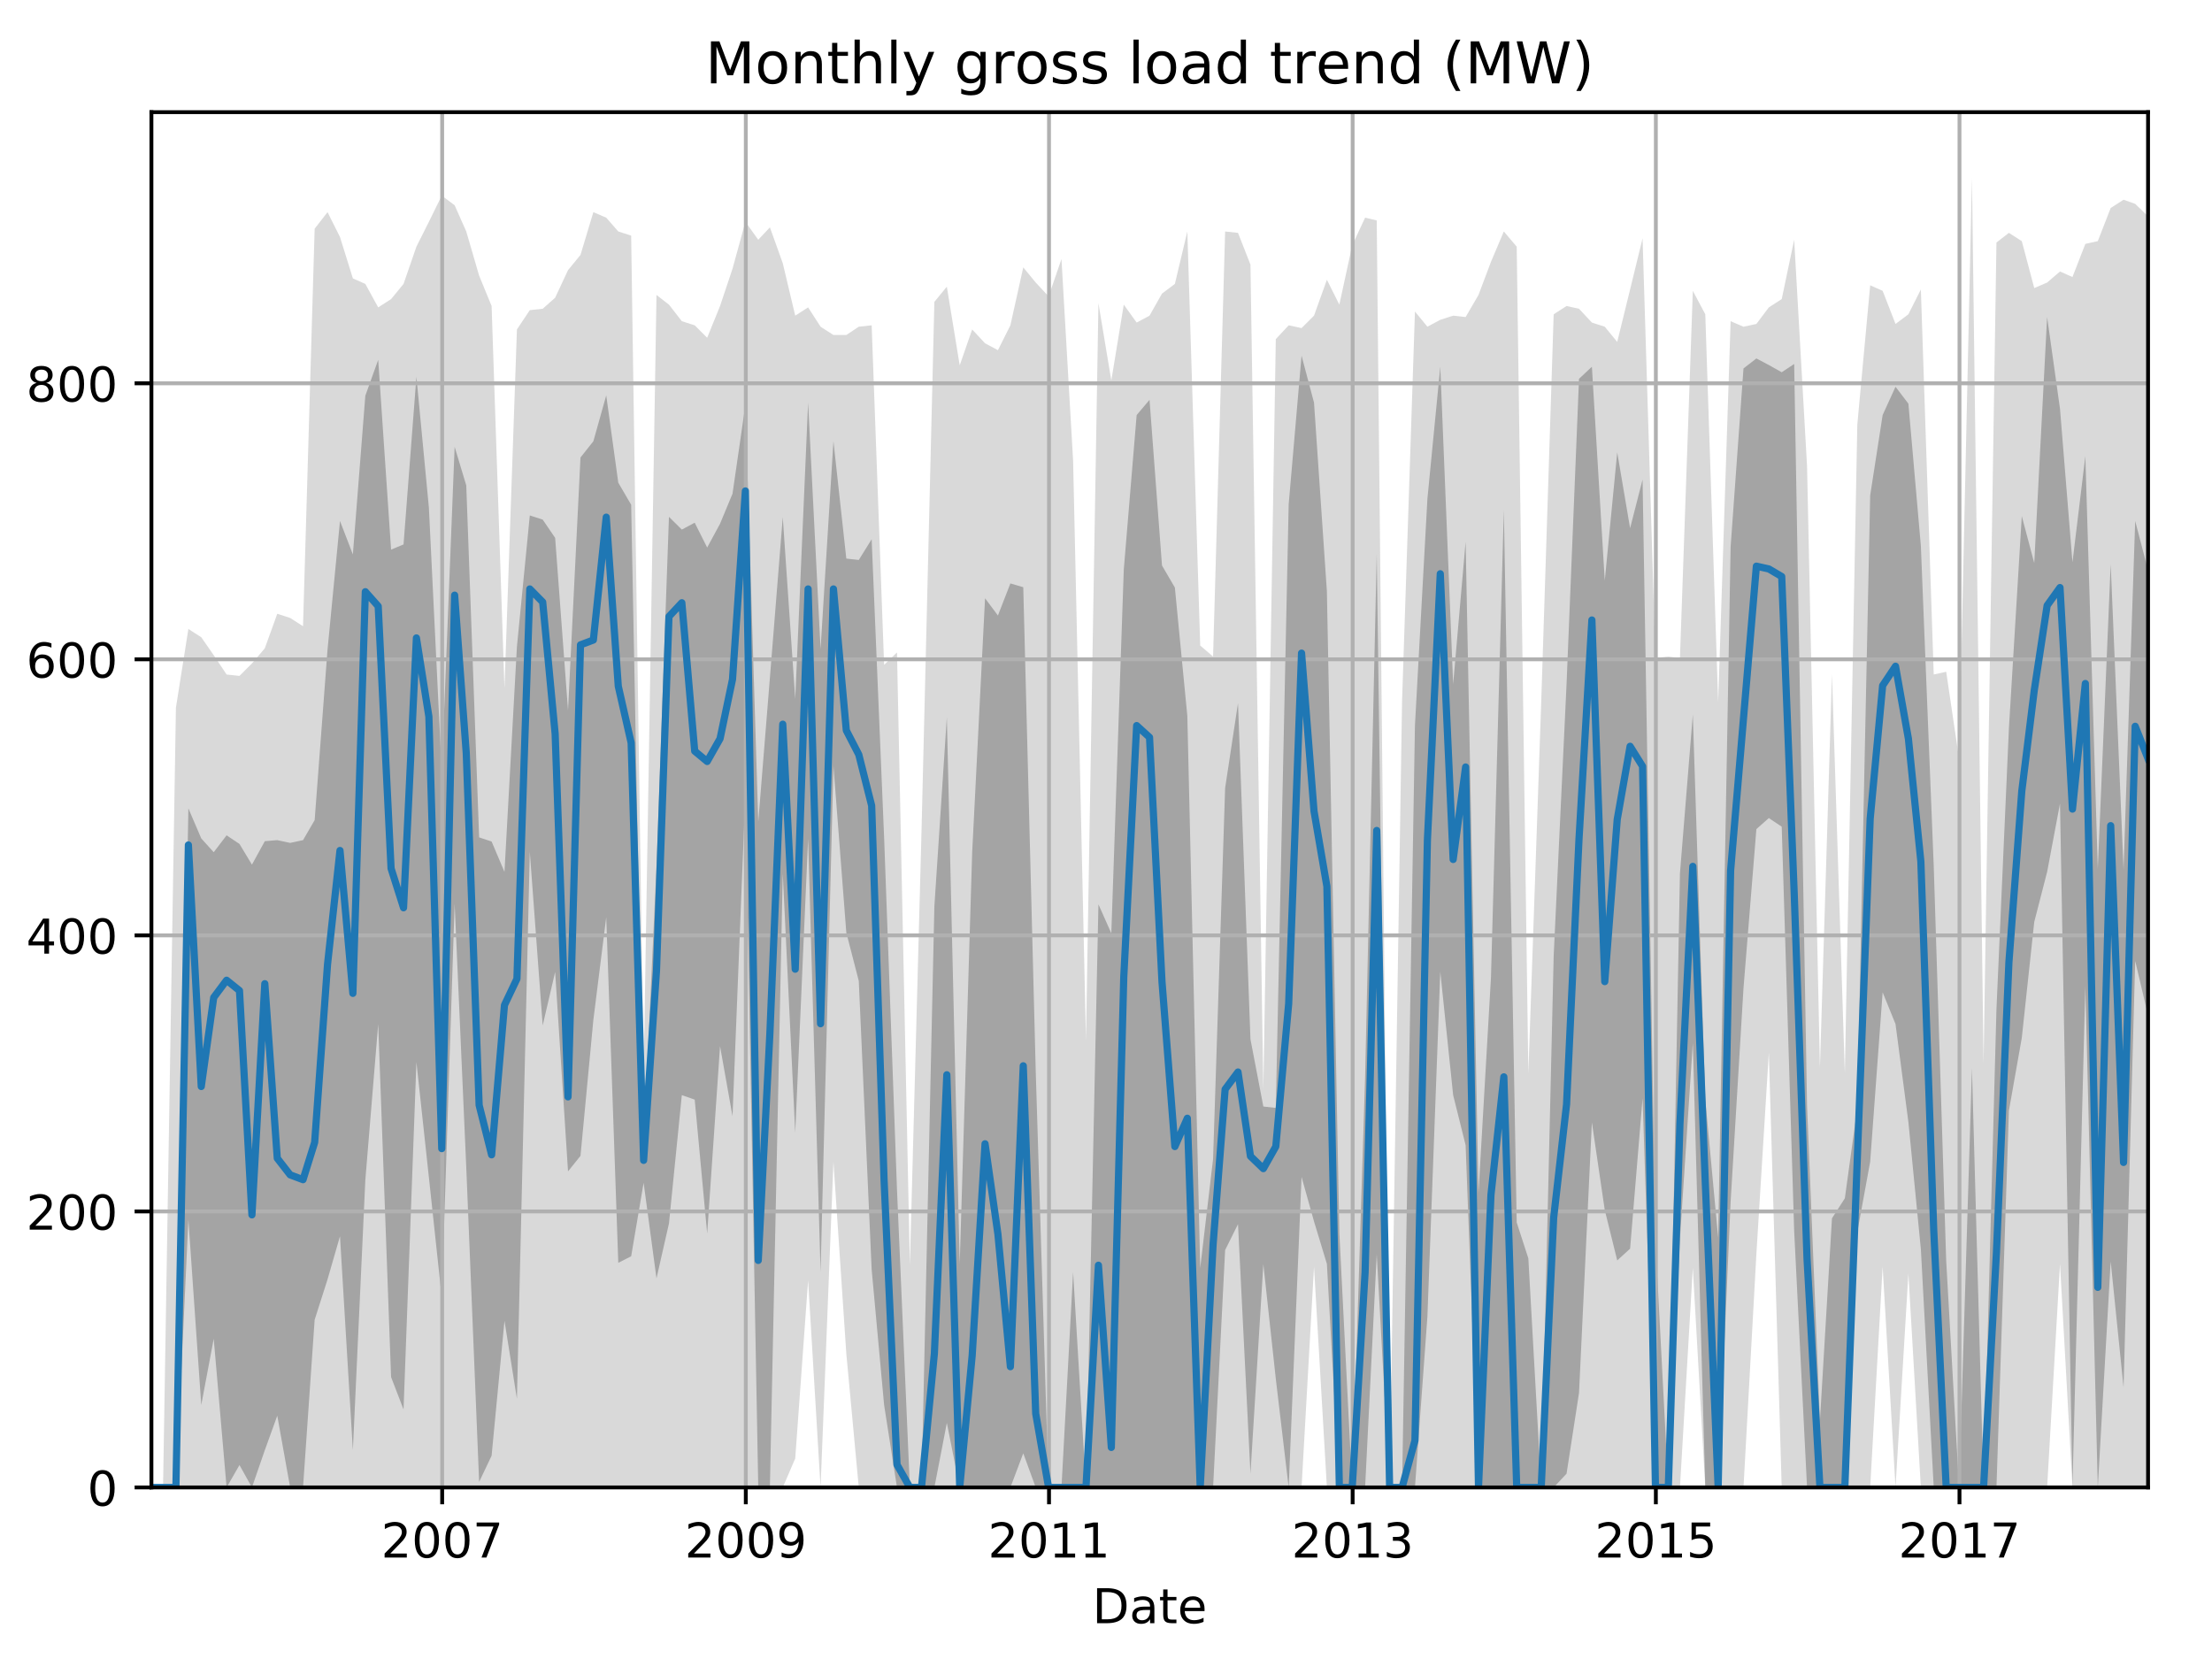 <?xml version="1.0" encoding="utf-8" standalone="no"?>
<!DOCTYPE svg PUBLIC "-//W3C//DTD SVG 1.1//EN"
  "http://www.w3.org/Graphics/SVG/1.1/DTD/svg11.dtd">
<!-- Created with matplotlib (http://matplotlib.org/) -->
<svg height="345.6pt" version="1.1" viewBox="0 0 460.8 345.6" width="460.8pt" xmlns="http://www.w3.org/2000/svg" xmlns:xlink="http://www.w3.org/1999/xlink">
 <defs>
  <style type="text/css">
*{stroke-linecap:butt;stroke-linejoin:round;}
  </style>
 </defs>
 <g id="figure_1">
  <g id="patch_1">
   <path d="M 0 345.6 
L 460.8 345.6 
L 460.8 0 
L 0 0 
z
" style="fill:none;"/>
  </g>
  <g id="axes_1">
   <g id="patch_2">
    <path d="M 31.543 309.863 
L 447.48 309.863 
L 447.48 23.365 
L 31.543 23.365 
z
" style="fill:none;"/>
   </g>
   <g id="PolyCollection_1">
    <path clip-path="url(#p7c57d1f456)" d="M 31.543 309.863 
L 31.543 309.863 
L 33.966 309.863 
L 36.648 309.863 
L 39.244 309.863 
L 41.926 309.863 
L 44.522 309.863 
L 47.204 309.863 
L 49.887 309.863 
L 52.483 309.863 
L 55.165 309.863 
L 57.761 309.863 
L 60.443 309.863 
L 63.125 309.863 
L 65.548 309.863 
L 68.231 309.863 
L 70.826 309.863 
L 73.509 309.863 
L 76.105 309.863 
L 78.787 309.863 
L 81.469 309.863 
L 84.065 309.863 
L 86.747 309.863 
L 89.343 309.863 
L 92.026 309.863 
L 94.708 309.863 
L 97.131 309.863 
L 99.813 309.863 
L 102.409 309.863 
L 105.091 309.863 
L 107.687 309.863 
L 110.369 309.863 
L 113.052 309.863 
L 115.648 309.863 
L 118.33 309.863 
L 120.926 309.863 
L 123.608 309.863 
L 126.29 309.863 
L 128.8 309.863 
L 131.482 309.863 
L 134.078 309.863 
L 136.76 309.863 
L 139.356 309.863 
L 142.038 309.863 
L 144.721 309.863 
L 147.317 309.863 
L 149.999 309.863 
L 152.595 309.863 
L 155.277 309.863 
L 157.959 309.863 
L 160.382 309.863 
L 163.065 309.863 
L 165.66 303.826 
L 168.343 266.736 
L 170.939 309.863 
L 173.621 242.009 
L 176.303 281.974 
L 178.899 309.863 
L 181.581 309.863 
L 184.177 309.863 
L 186.86 309.863 
L 189.542 309.863 
L 191.965 309.863 
L 194.647 309.863 
L 197.243 309.863 
L 199.925 309.863 
L 202.521 309.863 
L 205.203 309.863 
L 207.886 309.863 
L 210.482 309.863 
L 213.164 309.863 
L 215.76 309.863 
L 218.442 309.863 
L 221.124 309.863 
L 223.547 309.863 
L 226.23 309.863 
L 228.825 309.863 
L 231.508 309.863 
L 234.104 309.863 
L 236.786 309.863 
L 239.468 309.863 
L 242.064 309.863 
L 244.746 309.863 
L 247.342 309.863 
L 250.025 309.863 
L 252.707 309.863 
L 255.216 309.863 
L 257.899 309.863 
L 260.494 309.863 
L 263.177 309.863 
L 265.773 309.863 
L 268.455 309.863 
L 271.137 309.863 
L 273.733 263.86 
L 276.415 309.863 
L 279.011 309.863 
L 281.694 309.863 
L 284.376 309.863 
L 286.799 309.863 
L 289.481 309.863 
L 292.077 309.863 
L 294.759 309.863 
L 297.355 309.863 
L 300.037 309.863 
L 302.72 309.863 
L 305.316 309.863 
L 307.998 309.863 
L 310.594 309.863 
L 313.276 309.863 
L 315.958 309.863 
L 318.381 309.863 
L 321.064 309.863 
L 323.659 309.863 
L 326.342 309.863 
L 328.938 309.863 
L 331.62 309.863 
L 334.302 309.863 
L 336.898 309.863 
L 339.58 309.863 
L 342.176 309.863 
L 344.859 309.863 
L 347.541 309.863 
L 349.964 309.863 
L 352.646 264.148 
L 355.242 309.863 
L 357.924 309.863 
L 360.52 309.863 
L 363.202 309.863 
L 365.885 261.273 
L 368.481 219.295 
L 371.163 309.863 
L 373.759 309.863 
L 376.441 309.863 
L 379.123 309.863 
L 381.633 309.863 
L 384.315 309.863 
L 386.911 309.863 
L 389.593 309.863 
L 392.189 263.86 
L 394.871 309.863 
L 397.554 265.298 
L 400.15 309.863 
L 402.832 309.863 
L 405.428 309.863 
L 408.11 309.863 
L 410.792 309.863 
L 413.215 309.863 
L 415.898 309.863 
L 418.493 309.863 
L 421.176 309.863 
L 423.772 309.863 
L 426.454 309.863 
L 429.136 263.285 
L 431.732 309.863 
L 434.414 309.863 
L 437.01 309.863 
L 439.693 309.863 
L 442.375 309.863 
L 444.798 309.863 
L 447.48 309.863 
L 447.48 45.058 
L 447.48 45.058 
L 444.798 42.471 
L 442.375 41.608 
L 439.693 43.333 
L 437.01 50.234 
L 434.414 50.809 
L 431.732 57.709 
L 429.136 56.559 
L 426.454 58.859 
L 423.772 60.009 
L 421.176 50.234 
L 418.493 48.509 
L 415.898 50.521 
L 413.215 221.595 
L 410.792 37.008 
L 408.11 158.053 
L 405.428 139.94 
L 402.832 140.515 
L 400.15 60.297 
L 397.554 65.472 
L 394.871 67.485 
L 392.189 60.584 
L 389.593 59.434 
L 386.911 88.474 
L 384.315 223.608 
L 381.633 140.515 
L 379.123 222.458 
L 376.441 97.099 
L 373.759 49.946 
L 371.163 62.31 
L 368.481 64.035 
L 365.885 67.485 
L 363.202 68.06 
L 360.52 66.91 
L 357.924 146.265 
L 355.242 65.472 
L 352.646 60.584 
L 349.964 137.064 
L 347.541 136.777 
L 344.859 137.064 
L 342.176 49.659 
L 339.58 60.297 
L 336.898 71.223 
L 334.302 68.06 
L 331.62 67.197 
L 328.938 64.322 
L 326.342 63.747 
L 323.659 65.472 
L 321.064 146.265 
L 318.381 223.608 
L 315.958 51.384 
L 313.276 48.221 
L 310.594 54.547 
L 307.998 61.447 
L 305.316 66.047 
L 302.72 65.76 
L 300.037 66.622 
L 297.355 68.06 
L 294.759 64.897 
L 292.077 145.978 
L 289.481 309.863 
L 286.799 45.921 
L 284.376 45.346 
L 281.694 51.096 
L 279.011 63.46 
L 276.415 58.284 
L 273.733 65.76 
L 271.137 68.347 
L 268.455 67.772 
L 265.773 70.648 
L 263.177 227.058 
L 260.494 55.122 
L 257.899 48.509 
L 255.216 48.221 
L 252.707 136.777 
L 250.025 134.477 
L 247.342 48.221 
L 244.746 59.147 
L 242.064 61.159 
L 239.468 65.76 
L 236.786 67.197 
L 234.104 63.46 
L 231.508 79.273 
L 228.825 63.172 
L 226.23 216.707 
L 223.547 95.949 
L 221.124 53.971 
L 218.442 61.734 
L 215.76 58.859 
L 213.164 55.697 
L 210.482 67.772 
L 207.886 72.948 
L 205.203 71.51 
L 202.521 68.635 
L 199.925 76.11 
L 197.243 59.722 
L 194.647 62.885 
L 191.965 173.292 
L 189.542 263.573 
L 186.86 135.914 
L 184.177 138.502 
L 181.581 67.772 
L 178.899 68.06 
L 176.303 69.785 
L 173.621 69.785 
L 170.939 68.06 
L 168.343 64.035 
L 165.66 65.76 
L 163.065 54.834 
L 160.382 47.359 
L 157.959 49.946 
L 155.277 46.208 
L 152.595 55.984 
L 149.999 63.747 
L 147.317 70.36 
L 144.721 67.772 
L 142.038 66.91 
L 139.356 63.46 
L 136.76 61.447 
L 134.078 223.895 
L 131.482 49.084 
L 128.8 48.221 
L 126.29 45.346 
L 123.608 44.196 
L 120.926 53.109 
L 118.33 56.272 
L 115.648 62.022 
L 113.052 64.322 
L 110.369 64.61 
L 107.687 68.635 
L 105.091 143.39 
L 102.409 63.747 
L 99.813 57.422 
L 97.131 48.221 
L 94.708 42.758 
L 92.026 40.746 
L 89.343 46.208 
L 86.747 51.384 
L 84.065 59.147 
L 81.469 62.31 
L 78.787 64.035 
L 76.105 59.147 
L 73.509 57.997 
L 70.826 49.371 
L 68.231 44.196 
L 65.548 47.646 
L 63.125 130.452 
L 60.443 128.726 
L 57.761 127.864 
L 55.165 135.052 
L 52.483 138.215 
L 49.887 140.802 
L 47.204 140.515 
L 44.522 136.489 
L 41.926 132.752 
L 39.244 131.027 
L 36.648 147.415 
L 33.966 309.863 
L 31.543 309.863 
z
" style="fill:#808080;fill-opacity:0.3;"/>
   </g>
   <g id="PolyCollection_2">
    <path clip-path="url(#p7c57d1f456)" d="M 31.543 309.863 
L 31.543 309.863 
L 33.966 309.863 
L 36.648 309.863 
L 39.244 254.085 
L 41.926 292.684 
L 44.522 278.883 
L 47.204 309.863 
L 49.887 305.191 
L 52.483 309.863 
L 55.165 302.1 
L 57.761 294.913 
L 60.443 309.863 
L 63.125 309.863 
L 65.548 274.93 
L 68.231 266.52 
L 70.826 257.535 
L 73.509 302.1 
L 76.105 245.819 
L 78.787 213.329 
L 81.469 286.862 
L 84.065 293.619 
L 86.747 221.236 
L 89.343 245.244 
L 92.026 270.258 
L 94.708 188.243 
L 97.131 243.159 
L 99.813 308.713 
L 102.409 303.251 
L 105.091 275.146 
L 107.687 291.39 
L 110.369 177.461 
L 113.052 213.616 
L 115.648 202.475 
L 118.33 244.022 
L 120.926 240.787 
L 123.608 212.466 
L 126.29 191.046 
L 128.8 263.07 
L 131.482 261.704 
L 134.078 246.394 
L 136.76 266.304 
L 139.356 254.875 
L 142.038 228.136 
L 144.721 229.071 
L 147.317 256.96 
L 149.999 217.929 
L 152.595 232.521 
L 155.277 165.313 
L 157.959 309.863 
L 160.382 309.863 
L 163.065 181.917 
L 165.66 235.971 
L 168.343 174.73 
L 170.939 265.011 
L 173.621 159.563 
L 176.303 194.281 
L 178.899 204.344 
L 181.581 264.435 
L 184.177 292.684 
L 186.86 309.863 
L 189.542 309.863 
L 191.965 309.863 
L 194.647 309.863 
L 197.243 296.422 
L 199.925 309.863 
L 202.521 309.863 
L 205.203 309.863 
L 207.886 309.863 
L 210.482 309.863 
L 213.164 302.747 
L 215.76 309.863 
L 218.442 309.863 
L 221.124 309.863 
L 223.547 309.863 
L 226.23 309.863 
L 228.825 309.863 
L 231.508 309.863 
L 234.104 309.863 
L 236.786 309.863 
L 239.468 309.576 
L 242.064 309.863 
L 244.746 309.863 
L 247.342 309.863 
L 250.025 309.863 
L 252.707 309.863 
L 255.216 260.41 
L 257.899 255.019 
L 260.494 306.988 
L 263.177 263.357 
L 265.773 287.221 
L 268.455 309.863 
L 271.137 245.172 
L 273.733 254.444 
L 276.415 263.285 
L 279.011 309.863 
L 281.694 309.863 
L 284.376 309.863 
L 286.799 261.273 
L 289.481 309.863 
L 292.077 309.863 
L 294.759 309.863 
L 297.355 274.283 
L 300.037 202.403 
L 302.72 228.136 
L 305.316 238.559 
L 307.998 309.863 
L 310.594 309.863 
L 313.276 309.863 
L 315.958 309.863 
L 318.381 309.863 
L 321.064 309.863 
L 323.659 309.863 
L 326.342 306.988 
L 328.938 290.168 
L 331.62 233.815 
L 334.302 252.072 
L 336.898 262.567 
L 339.58 260.123 
L 342.176 228.783 
L 344.859 309.863 
L 347.541 309.863 
L 349.964 258.11 
L 352.646 217.282 
L 355.242 309.863 
L 357.924 309.863 
L 360.52 250.347 
L 363.202 205.853 
L 365.885 172.717 
L 368.481 170.417 
L 371.163 172.214 
L 373.759 256.457 
L 376.441 309.863 
L 379.123 309.863 
L 381.633 309.863 
L 384.315 309.863 
L 386.911 256.672 
L 389.593 242.009 
L 392.189 206.716 
L 394.871 213.329 
L 397.554 233.743 
L 400.15 260.195 
L 402.832 309.863 
L 405.428 309.863 
L 408.11 309.863 
L 410.792 309.863 
L 413.215 309.863 
L 415.898 309.863 
L 418.493 231.371 
L 421.176 216.204 
L 423.772 192.053 
L 426.454 181.63 
L 429.136 167.398 
L 431.732 309.648 
L 434.414 205.422 
L 437.01 309.863 
L 439.693 262.782 
L 442.375 289.018 
L 444.798 200.175 
L 447.48 211.532 
L 447.48 118.807 
L 447.48 118.807 
L 444.798 108.528 
L 442.375 181.127 
L 439.693 117.513 
L 437.01 180.983 
L 434.414 95.015 
L 431.732 117.154 
L 429.136 85.167 
L 426.454 66.047 
L 423.772 117.298 
L 421.176 107.522 
L 418.493 151.728 
L 415.898 210.238 
L 413.215 309.863 
L 410.792 222.53 
L 408.11 309.863 
L 405.428 262.638 
L 402.832 180.408 
L 400.15 113.704 
L 397.554 84.089 
L 394.871 80.567 
L 392.189 86.461 
L 389.593 103.209 
L 386.911 230.796 
L 384.315 249.628 
L 381.633 253.797 
L 379.123 295.991 
L 376.441 230.221 
L 373.759 75.823 
L 371.163 77.548 
L 368.481 76.039 
L 365.885 74.673 
L 363.202 76.757 
L 360.52 113.919 
L 357.924 257.823 
L 355.242 229.071 
L 352.646 148.853 
L 349.964 181.917 
L 347.541 309.863 
L 344.859 258.398 
L 342.176 99.903 
L 339.58 110.038 
L 336.898 94.224 
L 334.302 120.963 
L 331.62 76.398 
L 328.938 78.914 
L 326.342 142.527 
L 323.659 199.169 
L 321.064 309.863 
L 318.381 262.135 
L 315.958 254.66 
L 313.276 106.228 
L 310.594 203.697 
L 307.998 248.478 
L 305.316 112.841 
L 302.72 142.527 
L 300.037 76.398 
L 297.355 103.928 
L 294.759 151.153 
L 292.077 309.863 
L 289.481 309.863 
L 286.799 115.357 
L 284.376 224.398 
L 281.694 309.863 
L 279.011 256.816 
L 276.415 123.192 
L 273.733 83.873 
L 271.137 74.098 
L 268.455 105.078 
L 265.773 230.796 
L 263.177 230.508 
L 260.494 216.492 
L 257.899 146.481 
L 255.216 164.163 
L 252.707 241.434 
L 250.025 264.148 
L 247.342 149.14 
L 244.746 122.401 
L 242.064 117.801 
L 239.468 83.298 
L 236.786 86.461 
L 234.104 118.663 
L 231.508 194.425 
L 228.825 188.387 
L 226.23 309.863 
L 223.547 265.011 
L 221.124 309.863 
L 218.442 309.863 
L 215.76 223.105 
L 213.164 122.329 
L 210.482 121.538 
L 207.886 128.223 
L 205.203 124.629 
L 202.521 177.605 
L 199.925 263.285 
L 197.243 149.428 
L 194.647 188.818 
L 191.965 309.863 
L 189.542 309.863 
L 186.86 247.831 
L 184.177 174.442 
L 181.581 112.338 
L 178.899 116.651 
L 176.303 116.363 
L 173.621 91.924 
L 170.939 135.196 
L 168.343 83.873 
L 165.66 145.618 
L 163.065 107.738 
L 160.382 141.234 
L 157.959 171.207 
L 155.277 84.377 
L 152.595 102.85 
L 149.999 109.103 
L 147.317 114.063 
L 144.721 108.888 
L 142.038 110.325 
L 139.356 107.666 
L 136.76 180.408 
L 134.078 238.559 
L 131.482 105.15 
L 128.8 100.55 
L 126.29 82.364 
L 123.608 91.924 
L 120.926 95.302 
L 118.33 147.99 
L 115.648 112.05 
L 113.052 108.241 
L 110.369 107.378 
L 107.687 134.692 
L 105.091 181.63 
L 102.409 175.305 
L 99.813 174.442 
L 97.131 101.125 
L 94.708 93.074 
L 92.026 160.713 
L 89.343 105.725 
L 86.747 78.482 
L 84.065 113.416 
L 81.469 114.494 
L 78.787 74.96 
L 76.105 82.436 
L 73.509 115.501 
L 70.826 108.528 
L 68.231 135.339 
L 65.548 170.848 
L 63.125 175.017 
L 60.443 175.592 
L 57.761 175.017 
L 55.165 175.233 
L 52.483 180.12 
L 49.887 175.808 
L 47.204 174.011 
L 44.522 177.533 
L 41.926 174.658 
L 39.244 168.404 
L 36.648 309.863 
L 33.966 309.863 
L 31.543 309.863 
z
" style="fill:#808080;fill-opacity:0.6;"/>
   </g>
   <g id="matplotlib.axis_1">
    <g id="xtick_1">
     <g id="line2d_1">
      <path clip-path="url(#p7c57d1f456)" d="M 92.112 309.863 
L 92.112 23.365 
" style="fill:none;stroke:#b0b0b0;stroke-linecap:square;stroke-width:0.8;"/>
     </g>
     <g id="line2d_2">
      <defs>
       <path d="M 0 0 
L 0 3.5 
" id="m638144055e" style="stroke:#000000;stroke-width:0.8;"/>
      </defs>
      <g>
       <use style="stroke:#000000;stroke-width:0.8;" x="92.112" xlink:href="#m638144055e" y="309.863"/>
      </g>
     </g>
     <g id="text_1">
      <!-- 2007 -->
      <defs>
       <path d="M 19.188 8.297 
L 53.609 8.297 
L 53.609 0 
L 7.328 0 
L 7.328 8.297 
Q 12.938 14.109 22.625 23.891 
Q 32.328 33.688 34.812 36.531 
Q 39.547 41.844 41.422 45.531 
Q 43.312 49.219 43.312 52.781 
Q 43.312 58.594 39.234 62.25 
Q 35.156 65.922 28.609 65.922 
Q 23.969 65.922 18.812 64.312 
Q 13.672 62.703 7.812 59.422 
L 7.812 69.391 
Q 13.766 71.781 18.938 73 
Q 24.125 74.219 28.422 74.219 
Q 39.75 74.219 46.484 68.547 
Q 53.219 62.891 53.219 53.422 
Q 53.219 48.922 51.531 44.891 
Q 49.859 40.875 45.406 35.406 
Q 44.188 33.984 37.641 27.219 
Q 31.109 20.453 19.188 8.297 
z
" id="DejaVuSans-32"/>
       <path d="M 31.781 66.406 
Q 24.172 66.406 20.328 58.906 
Q 16.5 51.422 16.5 36.375 
Q 16.5 21.391 20.328 13.891 
Q 24.172 6.391 31.781 6.391 
Q 39.453 6.391 43.281 13.891 
Q 47.125 21.391 47.125 36.375 
Q 47.125 51.422 43.281 58.906 
Q 39.453 66.406 31.781 66.406 
z
M 31.781 74.219 
Q 44.047 74.219 50.516 64.516 
Q 56.984 54.828 56.984 36.375 
Q 56.984 17.969 50.516 8.266 
Q 44.047 -1.422 31.781 -1.422 
Q 19.531 -1.422 13.062 8.266 
Q 6.594 17.969 6.594 36.375 
Q 6.594 54.828 13.062 64.516 
Q 19.531 74.219 31.781 74.219 
z
" id="DejaVuSans-30"/>
       <path d="M 8.203 72.906 
L 55.078 72.906 
L 55.078 68.703 
L 28.609 0 
L 18.312 0 
L 43.219 64.594 
L 8.203 64.594 
z
" id="DejaVuSans-37"/>
      </defs>
      <g transform="translate(79.387 324.462)scale(0.1 -0.1)">
       <use xlink:href="#DejaVuSans-32"/>
       <use x="63.623" xlink:href="#DejaVuSans-30"/>
       <use x="127.246" xlink:href="#DejaVuSans-30"/>
       <use x="190.869" xlink:href="#DejaVuSans-37"/>
      </g>
     </g>
    </g>
    <g id="xtick_2">
     <g id="line2d_3">
      <path clip-path="url(#p7c57d1f456)" d="M 155.364 309.863 
L 155.364 23.365 
" style="fill:none;stroke:#b0b0b0;stroke-linecap:square;stroke-width:0.8;"/>
     </g>
     <g id="line2d_4">
      <g>
       <use style="stroke:#000000;stroke-width:0.8;" x="155.364" xlink:href="#m638144055e" y="309.863"/>
      </g>
     </g>
     <g id="text_2">
      <!-- 2009 -->
      <defs>
       <path d="M 10.984 1.516 
L 10.984 10.5 
Q 14.703 8.734 18.5 7.812 
Q 22.312 6.891 25.984 6.891 
Q 35.75 6.891 40.891 13.453 
Q 46.047 20.016 46.781 33.406 
Q 43.953 29.203 39.594 26.953 
Q 35.25 24.703 29.984 24.703 
Q 19.047 24.703 12.672 31.312 
Q 6.297 37.938 6.297 49.422 
Q 6.297 60.641 12.938 67.422 
Q 19.578 74.219 30.609 74.219 
Q 43.266 74.219 49.922 64.516 
Q 56.594 54.828 56.594 36.375 
Q 56.594 19.141 48.406 8.859 
Q 40.234 -1.422 26.422 -1.422 
Q 22.703 -1.422 18.891 -0.688 
Q 15.094 0.047 10.984 1.516 
z
M 30.609 32.422 
Q 37.25 32.422 41.125 36.953 
Q 45.016 41.5 45.016 49.422 
Q 45.016 57.281 41.125 61.844 
Q 37.25 66.406 30.609 66.406 
Q 23.969 66.406 20.094 61.844 
Q 16.219 57.281 16.219 49.422 
Q 16.219 41.5 20.094 36.953 
Q 23.969 32.422 30.609 32.422 
z
" id="DejaVuSans-39"/>
      </defs>
      <g transform="translate(142.639 324.462)scale(0.1 -0.1)">
       <use xlink:href="#DejaVuSans-32"/>
       <use x="63.623" xlink:href="#DejaVuSans-30"/>
       <use x="127.246" xlink:href="#DejaVuSans-30"/>
       <use x="190.869" xlink:href="#DejaVuSans-39"/>
      </g>
     </g>
    </g>
    <g id="xtick_3">
     <g id="line2d_5">
      <path clip-path="url(#p7c57d1f456)" d="M 218.529 309.863 
L 218.529 23.365 
" style="fill:none;stroke:#b0b0b0;stroke-linecap:square;stroke-width:0.8;"/>
     </g>
     <g id="line2d_6">
      <g>
       <use style="stroke:#000000;stroke-width:0.8;" x="218.529" xlink:href="#m638144055e" y="309.863"/>
      </g>
     </g>
     <g id="text_3">
      <!-- 2011 -->
      <defs>
       <path d="M 12.406 8.297 
L 28.516 8.297 
L 28.516 63.922 
L 10.984 60.406 
L 10.984 69.391 
L 28.422 72.906 
L 38.281 72.906 
L 38.281 8.297 
L 54.391 8.297 
L 54.391 0 
L 12.406 0 
z
" id="DejaVuSans-31"/>
      </defs>
      <g transform="translate(205.804 324.462)scale(0.1 -0.1)">
       <use xlink:href="#DejaVuSans-32"/>
       <use x="63.623" xlink:href="#DejaVuSans-30"/>
       <use x="127.246" xlink:href="#DejaVuSans-31"/>
       <use x="190.869" xlink:href="#DejaVuSans-31"/>
      </g>
     </g>
    </g>
    <g id="xtick_4">
     <g id="line2d_7">
      <path clip-path="url(#p7c57d1f456)" d="M 281.78 309.863 
L 281.78 23.365 
" style="fill:none;stroke:#b0b0b0;stroke-linecap:square;stroke-width:0.8;"/>
     </g>
     <g id="line2d_8">
      <g>
       <use style="stroke:#000000;stroke-width:0.8;" x="281.78" xlink:href="#m638144055e" y="309.863"/>
      </g>
     </g>
     <g id="text_4">
      <!-- 2013 -->
      <defs>
       <path d="M 40.578 39.312 
Q 47.656 37.797 51.625 33 
Q 55.609 28.219 55.609 21.188 
Q 55.609 10.406 48.188 4.484 
Q 40.766 -1.422 27.094 -1.422 
Q 22.516 -1.422 17.656 -0.516 
Q 12.797 0.391 7.625 2.203 
L 7.625 11.719 
Q 11.719 9.328 16.594 8.109 
Q 21.484 6.891 26.812 6.891 
Q 36.078 6.891 40.938 10.547 
Q 45.797 14.203 45.797 21.188 
Q 45.797 27.641 41.281 31.266 
Q 36.766 34.906 28.719 34.906 
L 20.219 34.906 
L 20.219 43.016 
L 29.109 43.016 
Q 36.375 43.016 40.234 45.922 
Q 44.094 48.828 44.094 54.297 
Q 44.094 59.906 40.109 62.906 
Q 36.141 65.922 28.719 65.922 
Q 24.656 65.922 20.016 65.031 
Q 15.375 64.156 9.812 62.312 
L 9.812 71.094 
Q 15.438 72.656 20.344 73.438 
Q 25.25 74.219 29.594 74.219 
Q 40.828 74.219 47.359 69.109 
Q 53.906 64.016 53.906 55.328 
Q 53.906 49.266 50.438 45.094 
Q 46.969 40.922 40.578 39.312 
z
" id="DejaVuSans-33"/>
      </defs>
      <g transform="translate(269.055 324.462)scale(0.1 -0.1)">
       <use xlink:href="#DejaVuSans-32"/>
       <use x="63.623" xlink:href="#DejaVuSans-30"/>
       <use x="127.246" xlink:href="#DejaVuSans-31"/>
       <use x="190.869" xlink:href="#DejaVuSans-33"/>
      </g>
     </g>
    </g>
    <g id="xtick_5">
     <g id="line2d_9">
      <path clip-path="url(#p7c57d1f456)" d="M 344.945 309.863 
L 344.945 23.365 
" style="fill:none;stroke:#b0b0b0;stroke-linecap:square;stroke-width:0.8;"/>
     </g>
     <g id="line2d_10">
      <g>
       <use style="stroke:#000000;stroke-width:0.8;" x="344.945" xlink:href="#m638144055e" y="309.863"/>
      </g>
     </g>
     <g id="text_5">
      <!-- 2015 -->
      <defs>
       <path d="M 10.797 72.906 
L 49.516 72.906 
L 49.516 64.594 
L 19.828 64.594 
L 19.828 46.734 
Q 21.969 47.469 24.109 47.828 
Q 26.266 48.188 28.422 48.188 
Q 40.625 48.188 47.75 41.5 
Q 54.891 34.812 54.891 23.391 
Q 54.891 11.625 47.562 5.094 
Q 40.234 -1.422 26.906 -1.422 
Q 22.312 -1.422 17.547 -0.641 
Q 12.797 0.141 7.719 1.703 
L 7.719 11.625 
Q 12.109 9.234 16.797 8.062 
Q 21.484 6.891 26.703 6.891 
Q 35.156 6.891 40.078 11.328 
Q 45.016 15.766 45.016 23.391 
Q 45.016 31 40.078 35.438 
Q 35.156 39.891 26.703 39.891 
Q 22.75 39.891 18.812 39.016 
Q 14.891 38.141 10.797 36.281 
z
" id="DejaVuSans-35"/>
      </defs>
      <g transform="translate(332.22 324.462)scale(0.1 -0.1)">
       <use xlink:href="#DejaVuSans-32"/>
       <use x="63.623" xlink:href="#DejaVuSans-30"/>
       <use x="127.246" xlink:href="#DejaVuSans-31"/>
       <use x="190.869" xlink:href="#DejaVuSans-35"/>
      </g>
     </g>
    </g>
    <g id="xtick_6">
     <g id="line2d_11">
      <path clip-path="url(#p7c57d1f456)" d="M 408.197 309.863 
L 408.197 23.365 
" style="fill:none;stroke:#b0b0b0;stroke-linecap:square;stroke-width:0.8;"/>
     </g>
     <g id="line2d_12">
      <g>
       <use style="stroke:#000000;stroke-width:0.8;" x="408.197" xlink:href="#m638144055e" y="309.863"/>
      </g>
     </g>
     <g id="text_6">
      <!-- 2017 -->
      <g transform="translate(395.472 324.462)scale(0.1 -0.1)">
       <use xlink:href="#DejaVuSans-32"/>
       <use x="63.623" xlink:href="#DejaVuSans-30"/>
       <use x="127.246" xlink:href="#DejaVuSans-31"/>
       <use x="190.869" xlink:href="#DejaVuSans-37"/>
      </g>
     </g>
    </g>
    <g id="text_7">
     <!-- Date -->
     <defs>
      <path d="M 19.672 64.797 
L 19.672 8.109 
L 31.594 8.109 
Q 46.688 8.109 53.688 14.938 
Q 60.688 21.781 60.688 36.531 
Q 60.688 51.172 53.688 57.984 
Q 46.688 64.797 31.594 64.797 
z
M 9.812 72.906 
L 30.078 72.906 
Q 51.266 72.906 61.172 64.094 
Q 71.094 55.281 71.094 36.531 
Q 71.094 17.672 61.125 8.828 
Q 51.172 0 30.078 0 
L 9.812 0 
z
" id="DejaVuSans-44"/>
      <path d="M 34.281 27.484 
Q 23.391 27.484 19.188 25 
Q 14.984 22.516 14.984 16.5 
Q 14.984 11.719 18.141 8.906 
Q 21.297 6.109 26.703 6.109 
Q 34.188 6.109 38.703 11.406 
Q 43.219 16.703 43.219 25.484 
L 43.219 27.484 
z
M 52.203 31.203 
L 52.203 0 
L 43.219 0 
L 43.219 8.297 
Q 40.141 3.328 35.547 0.953 
Q 30.953 -1.422 24.312 -1.422 
Q 15.922 -1.422 10.953 3.297 
Q 6 8.016 6 15.922 
Q 6 25.141 12.172 29.828 
Q 18.359 34.516 30.609 34.516 
L 43.219 34.516 
L 43.219 35.406 
Q 43.219 41.609 39.141 45 
Q 35.062 48.391 27.688 48.391 
Q 23 48.391 18.547 47.266 
Q 14.109 46.141 10.016 43.891 
L 10.016 52.203 
Q 14.938 54.109 19.578 55.047 
Q 24.219 56 28.609 56 
Q 40.484 56 46.344 49.844 
Q 52.203 43.703 52.203 31.203 
z
" id="DejaVuSans-61"/>
      <path d="M 18.312 70.219 
L 18.312 54.688 
L 36.812 54.688 
L 36.812 47.703 
L 18.312 47.703 
L 18.312 18.016 
Q 18.312 11.328 20.141 9.422 
Q 21.969 7.516 27.594 7.516 
L 36.812 7.516 
L 36.812 0 
L 27.594 0 
Q 17.188 0 13.234 3.875 
Q 9.281 7.766 9.281 18.016 
L 9.281 47.703 
L 2.688 47.703 
L 2.688 54.688 
L 9.281 54.688 
L 9.281 70.219 
z
" id="DejaVuSans-74"/>
      <path d="M 56.203 29.594 
L 56.203 25.203 
L 14.891 25.203 
Q 15.484 15.922 20.484 11.062 
Q 25.484 6.203 34.422 6.203 
Q 39.594 6.203 44.453 7.469 
Q 49.312 8.734 54.109 11.281 
L 54.109 2.781 
Q 49.266 0.734 44.188 -0.344 
Q 39.109 -1.422 33.891 -1.422 
Q 20.797 -1.422 13.156 6.188 
Q 5.516 13.812 5.516 26.812 
Q 5.516 40.234 12.766 48.109 
Q 20.016 56 32.328 56 
Q 43.359 56 49.781 48.891 
Q 56.203 41.797 56.203 29.594 
z
M 47.219 32.234 
Q 47.125 39.594 43.094 43.984 
Q 39.062 48.391 32.422 48.391 
Q 24.906 48.391 20.391 44.141 
Q 15.875 39.891 15.188 32.172 
z
" id="DejaVuSans-65"/>
     </defs>
     <g transform="translate(227.561 338.14)scale(0.1 -0.1)">
      <use xlink:href="#DejaVuSans-44"/>
      <use x="77.002" xlink:href="#DejaVuSans-61"/>
      <use x="138.281" xlink:href="#DejaVuSans-74"/>
      <use x="177.49" xlink:href="#DejaVuSans-65"/>
     </g>
    </g>
   </g>
   <g id="matplotlib.axis_2">
    <g id="ytick_1">
     <g id="line2d_13">
      <path clip-path="url(#p7c57d1f456)" d="M 31.543 309.863 
L 447.48 309.863 
" style="fill:none;stroke:#b0b0b0;stroke-linecap:square;stroke-width:0.8;"/>
     </g>
     <g id="line2d_14">
      <defs>
       <path d="M 0 0 
L -3.5 0 
" id="mef58a7ffe1" style="stroke:#000000;stroke-width:0.8;"/>
      </defs>
      <g>
       <use style="stroke:#000000;stroke-width:0.8;" x="31.543" xlink:href="#mef58a7ffe1" y="309.863"/>
      </g>
     </g>
     <g id="text_8">
      <!-- 0 -->
      <g transform="translate(18.18 313.663)scale(0.1 -0.1)">
       <use xlink:href="#DejaVuSans-30"/>
      </g>
     </g>
    </g>
    <g id="ytick_2">
     <g id="line2d_15">
      <path clip-path="url(#p7c57d1f456)" d="M 31.543 252.36 
L 447.48 252.36 
" style="fill:none;stroke:#b0b0b0;stroke-linecap:square;stroke-width:0.8;"/>
     </g>
     <g id="line2d_16">
      <g>
       <use style="stroke:#000000;stroke-width:0.8;" x="31.543" xlink:href="#mef58a7ffe1" y="252.36"/>
      </g>
     </g>
     <g id="text_9">
      <!-- 200 -->
      <g transform="translate(5.455 256.159)scale(0.1 -0.1)">
       <use xlink:href="#DejaVuSans-32"/>
       <use x="63.623" xlink:href="#DejaVuSans-30"/>
       <use x="127.246" xlink:href="#DejaVuSans-30"/>
      </g>
     </g>
    </g>
    <g id="ytick_3">
     <g id="line2d_17">
      <path clip-path="url(#p7c57d1f456)" d="M 31.543 194.856 
L 447.48 194.856 
" style="fill:none;stroke:#b0b0b0;stroke-linecap:square;stroke-width:0.8;"/>
     </g>
     <g id="line2d_18">
      <g>
       <use style="stroke:#000000;stroke-width:0.8;" x="31.543" xlink:href="#mef58a7ffe1" y="194.856"/>
      </g>
     </g>
     <g id="text_10">
      <!-- 400 -->
      <defs>
       <path d="M 37.797 64.312 
L 12.891 25.391 
L 37.797 25.391 
z
M 35.203 72.906 
L 47.609 72.906 
L 47.609 25.391 
L 58.016 25.391 
L 58.016 17.188 
L 47.609 17.188 
L 47.609 0 
L 37.797 0 
L 37.797 17.188 
L 4.891 17.188 
L 4.891 26.703 
z
" id="DejaVuSans-34"/>
      </defs>
      <g transform="translate(5.455 198.655)scale(0.1 -0.1)">
       <use xlink:href="#DejaVuSans-34"/>
       <use x="63.623" xlink:href="#DejaVuSans-30"/>
       <use x="127.246" xlink:href="#DejaVuSans-30"/>
      </g>
     </g>
    </g>
    <g id="ytick_4">
     <g id="line2d_19">
      <path clip-path="url(#p7c57d1f456)" d="M 31.543 137.352 
L 447.48 137.352 
" style="fill:none;stroke:#b0b0b0;stroke-linecap:square;stroke-width:0.8;"/>
     </g>
     <g id="line2d_20">
      <g>
       <use style="stroke:#000000;stroke-width:0.8;" x="31.543" xlink:href="#mef58a7ffe1" y="137.352"/>
      </g>
     </g>
     <g id="text_11">
      <!-- 600 -->
      <defs>
       <path d="M 33.016 40.375 
Q 26.375 40.375 22.484 35.828 
Q 18.609 31.297 18.609 23.391 
Q 18.609 15.531 22.484 10.953 
Q 26.375 6.391 33.016 6.391 
Q 39.656 6.391 43.531 10.953 
Q 47.406 15.531 47.406 23.391 
Q 47.406 31.297 43.531 35.828 
Q 39.656 40.375 33.016 40.375 
z
M 52.594 71.297 
L 52.594 62.312 
Q 48.875 64.062 45.094 64.984 
Q 41.312 65.922 37.594 65.922 
Q 27.828 65.922 22.672 59.328 
Q 17.531 52.734 16.797 39.406 
Q 19.672 43.656 24.016 45.922 
Q 28.375 48.188 33.594 48.188 
Q 44.578 48.188 50.953 41.516 
Q 57.328 34.859 57.328 23.391 
Q 57.328 12.156 50.688 5.359 
Q 44.047 -1.422 33.016 -1.422 
Q 20.359 -1.422 13.672 8.266 
Q 6.984 17.969 6.984 36.375 
Q 6.984 53.656 15.188 63.938 
Q 23.391 74.219 37.203 74.219 
Q 40.922 74.219 44.703 73.484 
Q 48.484 72.75 52.594 71.297 
z
" id="DejaVuSans-36"/>
      </defs>
      <g transform="translate(5.455 141.151)scale(0.1 -0.1)">
       <use xlink:href="#DejaVuSans-36"/>
       <use x="63.623" xlink:href="#DejaVuSans-30"/>
       <use x="127.246" xlink:href="#DejaVuSans-30"/>
      </g>
     </g>
    </g>
    <g id="ytick_5">
     <g id="line2d_21">
      <path clip-path="url(#p7c57d1f456)" d="M 31.543 79.848 
L 447.48 79.848 
" style="fill:none;stroke:#b0b0b0;stroke-linecap:square;stroke-width:0.8;"/>
     </g>
     <g id="line2d_22">
      <g>
       <use style="stroke:#000000;stroke-width:0.8;" x="31.543" xlink:href="#mef58a7ffe1" y="79.848"/>
      </g>
     </g>
     <g id="text_12">
      <!-- 800 -->
      <defs>
       <path d="M 31.781 34.625 
Q 24.75 34.625 20.719 30.859 
Q 16.703 27.094 16.703 20.516 
Q 16.703 13.922 20.719 10.156 
Q 24.75 6.391 31.781 6.391 
Q 38.812 6.391 42.859 10.172 
Q 46.922 13.969 46.922 20.516 
Q 46.922 27.094 42.891 30.859 
Q 38.875 34.625 31.781 34.625 
z
M 21.922 38.812 
Q 15.578 40.375 12.031 44.719 
Q 8.5 49.078 8.5 55.328 
Q 8.5 64.062 14.719 69.141 
Q 20.953 74.219 31.781 74.219 
Q 42.672 74.219 48.875 69.141 
Q 55.078 64.062 55.078 55.328 
Q 55.078 49.078 51.531 44.719 
Q 48 40.375 41.703 38.812 
Q 48.828 37.156 52.797 32.312 
Q 56.781 27.484 56.781 20.516 
Q 56.781 9.906 50.312 4.234 
Q 43.844 -1.422 31.781 -1.422 
Q 19.734 -1.422 13.25 4.234 
Q 6.781 9.906 6.781 20.516 
Q 6.781 27.484 10.781 32.312 
Q 14.797 37.156 21.922 38.812 
z
M 18.312 54.391 
Q 18.312 48.734 21.844 45.562 
Q 25.391 42.391 31.781 42.391 
Q 38.141 42.391 41.719 45.562 
Q 45.312 48.734 45.312 54.391 
Q 45.312 60.062 41.719 63.234 
Q 38.141 66.406 31.781 66.406 
Q 25.391 66.406 21.844 63.234 
Q 18.312 60.062 18.312 54.391 
z
" id="DejaVuSans-38"/>
      </defs>
      <g transform="translate(5.455 83.647)scale(0.1 -0.1)">
       <use xlink:href="#DejaVuSans-38"/>
       <use x="63.623" xlink:href="#DejaVuSans-30"/>
       <use x="127.246" xlink:href="#DejaVuSans-30"/>
      </g>
     </g>
    </g>
   </g>
   <g id="line2d_23">
    <path clip-path="url(#p7c57d1f456)" d="M 31.543 309.863 
L 36.648 309.863 
L 39.244 176.023 
L 41.926 226.339 
L 44.522 207.794 
L 47.204 204.2 
L 49.887 206.357 
L 52.483 253.078 
L 55.165 204.919 
L 57.761 241.29 
L 60.443 244.74 
L 63.125 245.747 
L 65.548 237.984 
L 68.231 200.894 
L 70.826 177.173 
L 73.509 206.932 
L 76.105 123.264 
L 78.787 126.283 
L 81.469 180.911 
L 84.065 189.105 
L 86.747 132.895 
L 89.343 149.284 
L 92.026 239.278 
L 94.708 123.982 
L 97.131 156.903 
L 99.813 230.221 
L 102.409 240.571 
L 105.091 209.376 
L 107.687 203.913 
L 110.369 122.689 
L 113.052 125.42 
L 115.648 152.878 
L 118.33 228.496 
L 120.926 134.333 
L 123.608 133.327 
L 126.29 107.738 
L 128.8 142.959 
L 131.482 154.747 
L 134.078 241.721 
L 136.76 202.188 
L 139.356 128.439 
L 142.038 125.564 
L 144.721 156.472 
L 147.317 158.628 
L 149.999 153.884 
L 152.595 141.521 
L 155.277 102.275 
L 157.959 262.567 
L 160.382 215.27 
L 163.065 150.865 
L 165.66 201.9 
L 168.343 122.689 
L 170.939 213.257 
L 173.621 122.689 
L 176.303 152.159 
L 178.899 157.191 
L 181.581 167.829 
L 184.177 246.034 
L 186.86 305.119 
L 189.542 309.863 
L 191.965 309.863 
L 194.647 281.974 
L 197.243 223.895 
L 199.925 309.863 
L 202.521 282.405 
L 205.203 238.271 
L 207.886 257.104 
L 210.482 284.706 
L 213.164 222.026 
L 215.76 294.481 
L 218.442 309.863 
L 226.23 309.863 
L 228.825 263.573 
L 231.508 301.525 
L 234.104 203.481 
L 236.786 151.153 
L 239.468 153.597 
L 242.064 204.488 
L 244.746 238.846 
L 247.342 232.952 
L 250.025 309.863 
L 252.707 259.26 
L 255.216 226.914 
L 257.899 223.32 
L 260.494 240.859 
L 263.177 243.447 
L 265.773 238.846 
L 268.455 209.088 
L 271.137 136.058 
L 273.733 168.979 
L 276.415 184.649 
L 279.011 309.863 
L 281.694 309.863 
L 284.376 265.011 
L 286.799 173.004 
L 289.481 309.863 
L 292.077 309.863 
L 294.759 300.088 
L 297.355 175.017 
L 300.037 119.526 
L 302.72 179.042 
L 305.316 159.779 
L 307.998 309.863 
L 310.594 248.909 
L 313.276 224.327 
L 315.958 309.863 
L 321.064 309.863 
L 323.659 253.654 
L 326.342 230.077 
L 328.938 174.73 
L 331.62 129.158 
L 334.302 204.488 
L 336.898 170.704 
L 339.58 155.466 
L 342.176 159.635 
L 344.859 309.863 
L 347.541 309.863 
L 349.964 234.102 
L 352.646 180.48 
L 355.242 246.322 
L 357.924 309.863 
L 360.52 181.342 
L 365.885 117.944 
L 368.481 118.52 
L 371.163 120.101 
L 373.759 185.943 
L 376.441 262.279 
L 379.123 309.863 
L 384.315 309.863 
L 389.593 170.56 
L 392.189 142.815 
L 394.871 138.79 
L 397.554 153.884 
L 400.15 179.474 
L 402.832 256.241 
L 405.428 309.863 
L 413.215 309.863 
L 415.898 260.841 
L 418.493 200.462 
L 421.176 164.81 
L 423.772 143.821 
L 426.454 126.139 
L 429.136 122.401 
L 431.732 168.548 
L 434.414 142.384 
L 437.01 268.173 
L 439.693 171.998 
L 442.375 242.153 
L 444.798 151.297 
L 447.48 158.053 
L 447.48 158.053 
" style="fill:none;stroke:#1f77b4;stroke-linecap:square;stroke-width:1.5;"/>
   </g>
   <g id="patch_3">
    <path d="M 31.543 309.863 
L 31.543 23.365 
" style="fill:none;stroke:#000000;stroke-linecap:square;stroke-linejoin:miter;stroke-width:0.8;"/>
   </g>
   <g id="patch_4">
    <path d="M 447.48 309.863 
L 447.48 23.365 
" style="fill:none;stroke:#000000;stroke-linecap:square;stroke-linejoin:miter;stroke-width:0.8;"/>
   </g>
   <g id="patch_5">
    <path d="M 31.543 309.863 
L 447.48 309.863 
" style="fill:none;stroke:#000000;stroke-linecap:square;stroke-linejoin:miter;stroke-width:0.8;"/>
   </g>
   <g id="patch_6">
    <path d="M 31.543 23.365 
L 447.48 23.365 
" style="fill:none;stroke:#000000;stroke-linecap:square;stroke-linejoin:miter;stroke-width:0.8;"/>
   </g>
   <g id="text_13">
    <!-- Monthly gross load trend (MW) -->
    <defs>
     <path d="M 9.812 72.906 
L 24.516 72.906 
L 43.109 23.297 
L 61.812 72.906 
L 76.516 72.906 
L 76.516 0 
L 66.891 0 
L 66.891 64.016 
L 48.094 14.016 
L 38.188 14.016 
L 19.391 64.016 
L 19.391 0 
L 9.812 0 
z
" id="DejaVuSans-4d"/>
     <path d="M 30.609 48.391 
Q 23.391 48.391 19.188 42.75 
Q 14.984 37.109 14.984 27.297 
Q 14.984 17.484 19.156 11.844 
Q 23.344 6.203 30.609 6.203 
Q 37.797 6.203 41.984 11.859 
Q 46.188 17.531 46.188 27.297 
Q 46.188 37.016 41.984 42.703 
Q 37.797 48.391 30.609 48.391 
z
M 30.609 56 
Q 42.328 56 49.016 48.375 
Q 55.719 40.766 55.719 27.297 
Q 55.719 13.875 49.016 6.219 
Q 42.328 -1.422 30.609 -1.422 
Q 18.844 -1.422 12.172 6.219 
Q 5.516 13.875 5.516 27.297 
Q 5.516 40.766 12.172 48.375 
Q 18.844 56 30.609 56 
z
" id="DejaVuSans-6f"/>
     <path d="M 54.891 33.016 
L 54.891 0 
L 45.906 0 
L 45.906 32.719 
Q 45.906 40.484 42.875 44.328 
Q 39.844 48.188 33.797 48.188 
Q 26.516 48.188 22.312 43.547 
Q 18.109 38.922 18.109 30.906 
L 18.109 0 
L 9.078 0 
L 9.078 54.688 
L 18.109 54.688 
L 18.109 46.188 
Q 21.344 51.125 25.703 53.562 
Q 30.078 56 35.797 56 
Q 45.219 56 50.047 50.172 
Q 54.891 44.344 54.891 33.016 
z
" id="DejaVuSans-6e"/>
     <path d="M 54.891 33.016 
L 54.891 0 
L 45.906 0 
L 45.906 32.719 
Q 45.906 40.484 42.875 44.328 
Q 39.844 48.188 33.797 48.188 
Q 26.516 48.188 22.312 43.547 
Q 18.109 38.922 18.109 30.906 
L 18.109 0 
L 9.078 0 
L 9.078 75.984 
L 18.109 75.984 
L 18.109 46.188 
Q 21.344 51.125 25.703 53.562 
Q 30.078 56 35.797 56 
Q 45.219 56 50.047 50.172 
Q 54.891 44.344 54.891 33.016 
z
" id="DejaVuSans-68"/>
     <path d="M 9.422 75.984 
L 18.406 75.984 
L 18.406 0 
L 9.422 0 
z
" id="DejaVuSans-6c"/>
     <path d="M 32.172 -5.078 
Q 28.375 -14.844 24.75 -17.812 
Q 21.141 -20.797 15.094 -20.797 
L 7.906 -20.797 
L 7.906 -13.281 
L 13.188 -13.281 
Q 16.891 -13.281 18.938 -11.516 
Q 21 -9.766 23.484 -3.219 
L 25.094 0.875 
L 2.984 54.688 
L 12.5 54.688 
L 29.594 11.922 
L 46.688 54.688 
L 56.203 54.688 
z
" id="DejaVuSans-79"/>
     <path id="DejaVuSans-20"/>
     <path d="M 45.406 27.984 
Q 45.406 37.75 41.375 43.109 
Q 37.359 48.484 30.078 48.484 
Q 22.859 48.484 18.828 43.109 
Q 14.797 37.75 14.797 27.984 
Q 14.797 18.266 18.828 12.891 
Q 22.859 7.516 30.078 7.516 
Q 37.359 7.516 41.375 12.891 
Q 45.406 18.266 45.406 27.984 
z
M 54.391 6.781 
Q 54.391 -7.172 48.188 -13.984 
Q 42 -20.797 29.203 -20.797 
Q 24.469 -20.797 20.266 -20.094 
Q 16.062 -19.391 12.109 -17.922 
L 12.109 -9.188 
Q 16.062 -11.328 19.922 -12.344 
Q 23.781 -13.375 27.781 -13.375 
Q 36.625 -13.375 41.016 -8.766 
Q 45.406 -4.156 45.406 5.172 
L 45.406 9.625 
Q 42.625 4.781 38.281 2.391 
Q 33.938 0 27.875 0 
Q 17.828 0 11.672 7.656 
Q 5.516 15.328 5.516 27.984 
Q 5.516 40.672 11.672 48.328 
Q 17.828 56 27.875 56 
Q 33.938 56 38.281 53.609 
Q 42.625 51.219 45.406 46.391 
L 45.406 54.688 
L 54.391 54.688 
z
" id="DejaVuSans-67"/>
     <path d="M 41.109 46.297 
Q 39.594 47.172 37.812 47.578 
Q 36.031 48 33.891 48 
Q 26.266 48 22.188 43.047 
Q 18.109 38.094 18.109 28.812 
L 18.109 0 
L 9.078 0 
L 9.078 54.688 
L 18.109 54.688 
L 18.109 46.188 
Q 20.953 51.172 25.484 53.578 
Q 30.031 56 36.531 56 
Q 37.453 56 38.578 55.875 
Q 39.703 55.766 41.062 55.516 
z
" id="DejaVuSans-72"/>
     <path d="M 44.281 53.078 
L 44.281 44.578 
Q 40.484 46.531 36.375 47.5 
Q 32.281 48.484 27.875 48.484 
Q 21.188 48.484 17.844 46.438 
Q 14.5 44.391 14.5 40.281 
Q 14.5 37.156 16.891 35.375 
Q 19.281 33.594 26.516 31.984 
L 29.594 31.297 
Q 39.156 29.25 43.188 25.516 
Q 47.219 21.781 47.219 15.094 
Q 47.219 7.469 41.188 3.016 
Q 35.156 -1.422 24.609 -1.422 
Q 20.219 -1.422 15.453 -0.562 
Q 10.688 0.297 5.422 2 
L 5.422 11.281 
Q 10.406 8.688 15.234 7.391 
Q 20.062 6.109 24.812 6.109 
Q 31.156 6.109 34.562 8.281 
Q 37.984 10.453 37.984 14.406 
Q 37.984 18.062 35.516 20.016 
Q 33.062 21.969 24.703 23.781 
L 21.578 24.516 
Q 13.234 26.266 9.516 29.906 
Q 5.812 33.547 5.812 39.891 
Q 5.812 47.609 11.281 51.797 
Q 16.75 56 26.812 56 
Q 31.781 56 36.172 55.266 
Q 40.578 54.547 44.281 53.078 
z
" id="DejaVuSans-73"/>
     <path d="M 45.406 46.391 
L 45.406 75.984 
L 54.391 75.984 
L 54.391 0 
L 45.406 0 
L 45.406 8.203 
Q 42.578 3.328 38.25 0.953 
Q 33.938 -1.422 27.875 -1.422 
Q 17.969 -1.422 11.734 6.484 
Q 5.516 14.406 5.516 27.297 
Q 5.516 40.188 11.734 48.094 
Q 17.969 56 27.875 56 
Q 33.938 56 38.25 53.625 
Q 42.578 51.266 45.406 46.391 
z
M 14.797 27.297 
Q 14.797 17.391 18.875 11.75 
Q 22.953 6.109 30.078 6.109 
Q 37.203 6.109 41.297 11.75 
Q 45.406 17.391 45.406 27.297 
Q 45.406 37.203 41.297 42.844 
Q 37.203 48.484 30.078 48.484 
Q 22.953 48.484 18.875 42.844 
Q 14.797 37.203 14.797 27.297 
z
" id="DejaVuSans-64"/>
     <path d="M 31 75.875 
Q 24.469 64.656 21.281 53.656 
Q 18.109 42.672 18.109 31.391 
Q 18.109 20.125 21.312 9.062 
Q 24.516 -2 31 -13.188 
L 23.188 -13.188 
Q 15.875 -1.703 12.234 9.375 
Q 8.594 20.453 8.594 31.391 
Q 8.594 42.281 12.203 53.312 
Q 15.828 64.359 23.188 75.875 
z
" id="DejaVuSans-28"/>
     <path d="M 3.328 72.906 
L 13.281 72.906 
L 28.609 11.281 
L 43.891 72.906 
L 54.984 72.906 
L 70.312 11.281 
L 85.594 72.906 
L 95.609 72.906 
L 77.297 0 
L 64.891 0 
L 49.516 63.281 
L 33.984 0 
L 21.578 0 
z
" id="DejaVuSans-57"/>
     <path d="M 8.016 75.875 
L 15.828 75.875 
Q 23.141 64.359 26.781 53.312 
Q 30.422 42.281 30.422 31.391 
Q 30.422 20.453 26.781 9.375 
Q 23.141 -1.703 15.828 -13.188 
L 8.016 -13.188 
Q 14.5 -2 17.703 9.062 
Q 20.906 20.125 20.906 31.391 
Q 20.906 42.672 17.703 53.656 
Q 14.5 64.656 8.016 75.875 
z
" id="DejaVuSans-29"/>
    </defs>
    <g transform="translate(146.929 17.365)scale(0.12 -0.12)">
     <use xlink:href="#DejaVuSans-4d"/>
     <use x="86.279" xlink:href="#DejaVuSans-6f"/>
     <use x="147.461" xlink:href="#DejaVuSans-6e"/>
     <use x="210.84" xlink:href="#DejaVuSans-74"/>
     <use x="250.049" xlink:href="#DejaVuSans-68"/>
     <use x="313.428" xlink:href="#DejaVuSans-6c"/>
     <use x="341.211" xlink:href="#DejaVuSans-79"/>
     <use x="400.391" xlink:href="#DejaVuSans-20"/>
     <use x="432.178" xlink:href="#DejaVuSans-67"/>
     <use x="495.654" xlink:href="#DejaVuSans-72"/>
     <use x="536.736" xlink:href="#DejaVuSans-6f"/>
     <use x="597.918" xlink:href="#DejaVuSans-73"/>
     <use x="650.018" xlink:href="#DejaVuSans-73"/>
     <use x="702.117" xlink:href="#DejaVuSans-20"/>
     <use x="733.904" xlink:href="#DejaVuSans-6c"/>
     <use x="761.688" xlink:href="#DejaVuSans-6f"/>
     <use x="822.869" xlink:href="#DejaVuSans-61"/>
     <use x="884.148" xlink:href="#DejaVuSans-64"/>
     <use x="947.625" xlink:href="#DejaVuSans-20"/>
     <use x="979.412" xlink:href="#DejaVuSans-74"/>
     <use x="1018.621" xlink:href="#DejaVuSans-72"/>
     <use x="1059.703" xlink:href="#DejaVuSans-65"/>
     <use x="1121.227" xlink:href="#DejaVuSans-6e"/>
     <use x="1184.605" xlink:href="#DejaVuSans-64"/>
     <use x="1248.082" xlink:href="#DejaVuSans-20"/>
     <use x="1279.869" xlink:href="#DejaVuSans-28"/>
     <use x="1318.883" xlink:href="#DejaVuSans-4d"/>
     <use x="1405.162" xlink:href="#DejaVuSans-57"/>
     <use x="1504.039" xlink:href="#DejaVuSans-29"/>
    </g>
   </g>
  </g>
 </g>
 <defs>
  <clipPath id="p7c57d1f456">
   <rect height="286.498" width="415.937" x="31.543" y="23.365"/>
  </clipPath>
 </defs>
</svg>
